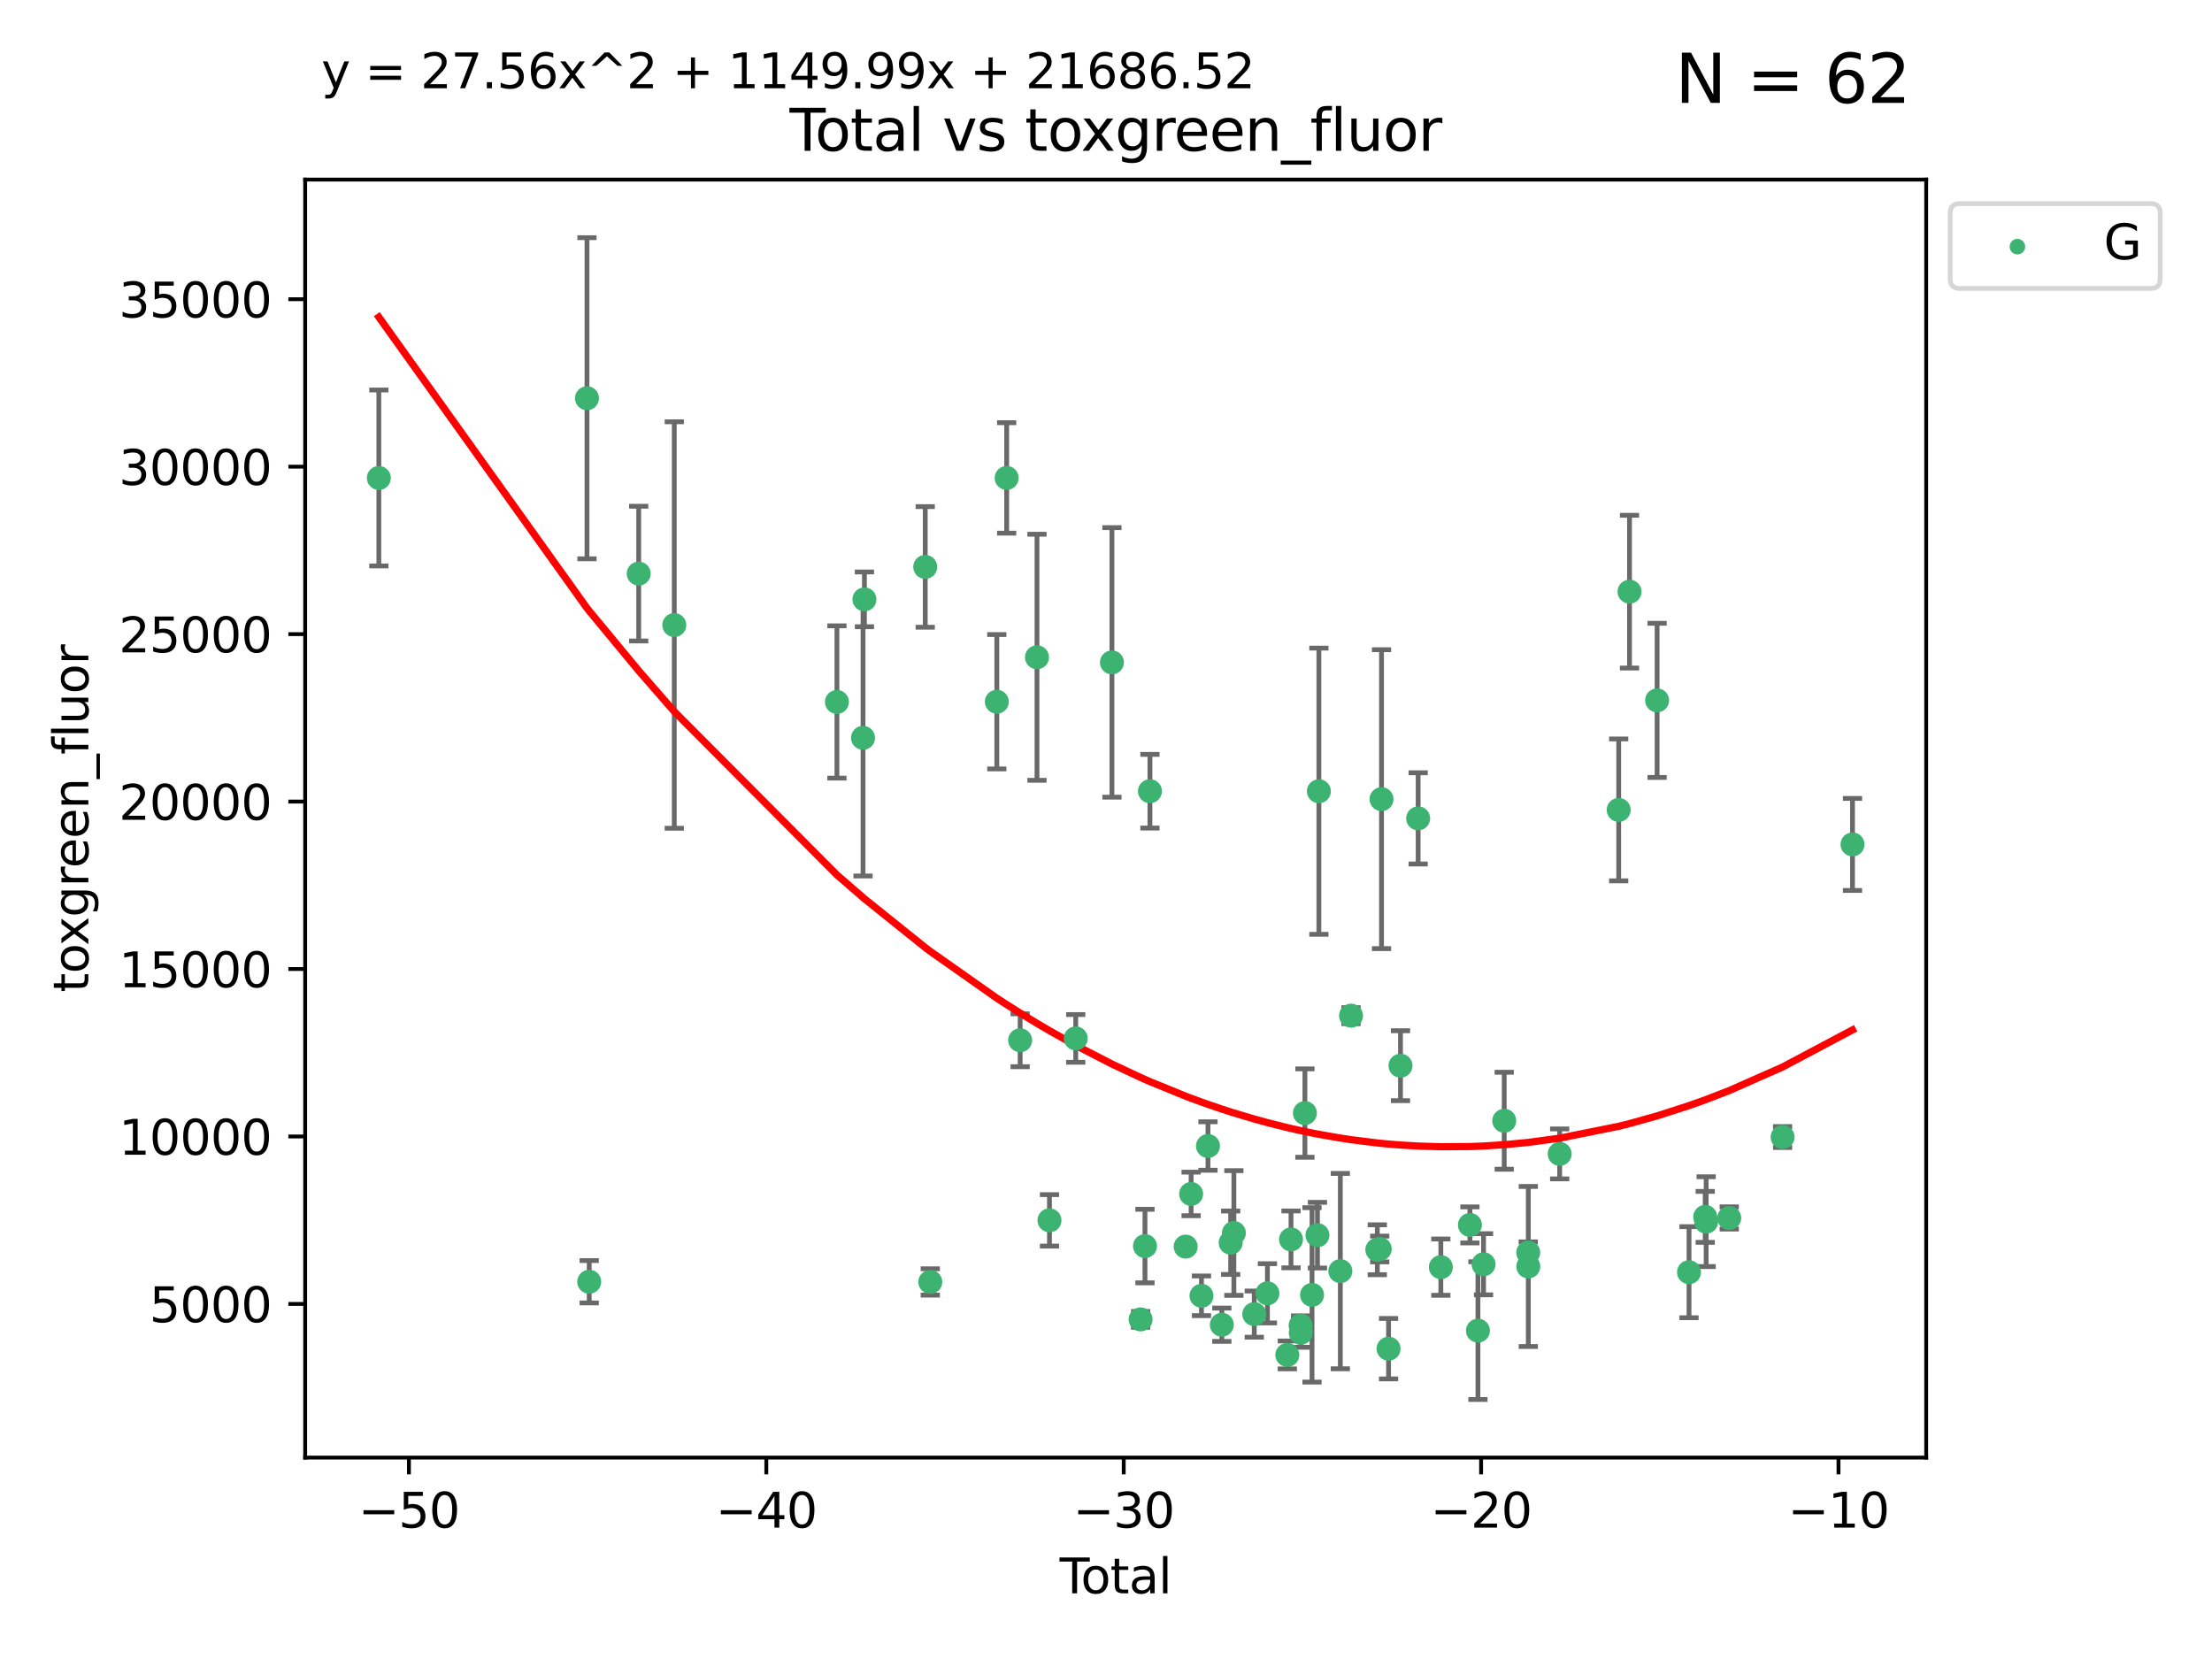 <?xml version="1.0" encoding="utf-8" standalone="no"?>
<!DOCTYPE svg PUBLIC "-//W3C//DTD SVG 1.1//EN"
  "http://www.w3.org/Graphics/SVG/1.1/DTD/svg11.dtd">
<svg xmlns:xlink="http://www.w3.org/1999/xlink" width="460.8pt" height="345.6pt" viewBox="0 0 460.8 345.6" xmlns="http://www.w3.org/2000/svg" version="1.1">
 <defs>
  <style type="text/css">*{stroke-linejoin: round; stroke-linecap: butt}</style>
 </defs>
 <g id="figure_1">
  <g id="patch_1">
   <path d="M 0 345.6 
L 460.8 345.6 
L 460.8 0 
L 0 0 
z
" style="fill: #ffffff"/>
  </g>
  <g id="axes_1">
   <g id="patch_2">
    <path d="M 63.571 303.64 
L 401.26 303.64 
L 401.26 37.411 
L 63.571 37.411 
z
" style="fill: #ffffff"/>
   </g>
   <g id="PathCollection_1">
    <defs>
     <path id="m6c3655dc2c" d="M 0 1.118 
C 0.297 1.118 0.581 1 0.791 0.791 
C 1 0.581 1.118 0.297 1.118 0 
C 1.118 -0.297 1 -0.581 0.791 -0.791 
C 0.581 -1 0.297 -1.118 0 -1.118 
C -0.297 -1.118 -0.581 -1 -0.791 -0.791 
C -1 -0.581 -1.118 -0.297 -1.118 0 
C -1.118 0.297 -1 0.581 -0.791 0.791 
C -0.581 1 -0.297 1.118 0 1.118 
z
" style="stroke: #3cb371"/>
    </defs>
    <g clip-path="url(#p5754500464)">
     <use xlink:href="#m6c3655dc2c" x="78.921" y="99.568" style="fill: #3cb371; stroke: #3cb371"/>
     <use xlink:href="#m6c3655dc2c" x="122.278" y="82.96" style="fill: #3cb371; stroke: #3cb371"/>
     <use xlink:href="#m6c3655dc2c" x="122.745" y="267.011" style="fill: #3cb371; stroke: #3cb371"/>
     <use xlink:href="#m6c3655dc2c" x="133.054" y="119.494" style="fill: #3cb371; stroke: #3cb371"/>
     <use xlink:href="#m6c3655dc2c" x="140.466" y="130.205" style="fill: #3cb371; stroke: #3cb371"/>
     <use xlink:href="#m6c3655dc2c" x="174.347" y="146.233" style="fill: #3cb371; stroke: #3cb371"/>
     <use xlink:href="#m6c3655dc2c" x="179.784" y="153.704" style="fill: #3cb371; stroke: #3cb371"/>
     <use xlink:href="#m6c3655dc2c" x="180.076" y="124.857" style="fill: #3cb371; stroke: #3cb371"/>
     <use xlink:href="#m6c3655dc2c" x="192.744" y="118.098" style="fill: #3cb371; stroke: #3cb371"/>
     <use xlink:href="#m6c3655dc2c" x="193.795" y="267.051" style="fill: #3cb371; stroke: #3cb371"/>
     <use xlink:href="#m6c3655dc2c" x="207.655" y="146.182" style="fill: #3cb371; stroke: #3cb371"/>
     <use xlink:href="#m6c3655dc2c" x="209.708" y="99.56" style="fill: #3cb371; stroke: #3cb371"/>
     <use xlink:href="#m6c3655dc2c" x="212.514" y="216.706" style="fill: #3cb371; stroke: #3cb371"/>
     <use xlink:href="#m6c3655dc2c" x="216.022" y="136.922" style="fill: #3cb371; stroke: #3cb371"/>
     <use xlink:href="#m6c3655dc2c" x="218.625" y="254.221" style="fill: #3cb371; stroke: #3cb371"/>
     <use xlink:href="#m6c3655dc2c" x="224.094" y="216.317" style="fill: #3cb371; stroke: #3cb371"/>
     <use xlink:href="#m6c3655dc2c" x="231.636" y="137.991" style="fill: #3cb371; stroke: #3cb371"/>
     <use xlink:href="#m6c3655dc2c" x="237.612" y="274.852" style="fill: #3cb371; stroke: #3cb371"/>
     <use xlink:href="#m6c3655dc2c" x="238.521" y="259.579" style="fill: #3cb371; stroke: #3cb371"/>
     <use xlink:href="#m6c3655dc2c" x="239.552" y="164.825" style="fill: #3cb371; stroke: #3cb371"/>
     <use xlink:href="#m6c3655dc2c" x="246.995" y="259.692" style="fill: #3cb371; stroke: #3cb371"/>
     <use xlink:href="#m6c3655dc2c" x="248.132" y="248.718" style="fill: #3cb371; stroke: #3cb371"/>
     <use xlink:href="#m6c3655dc2c" x="250.289" y="269.94" style="fill: #3cb371; stroke: #3cb371"/>
     <use xlink:href="#m6c3655dc2c" x="251.643" y="238.732" style="fill: #3cb371; stroke: #3cb371"/>
     <use xlink:href="#m6c3655dc2c" x="254.53" y="275.967" style="fill: #3cb371; stroke: #3cb371"/>
     <use xlink:href="#m6c3655dc2c" x="256.372" y="258.881" style="fill: #3cb371; stroke: #3cb371"/>
     <use xlink:href="#m6c3655dc2c" x="257.041" y="256.856" style="fill: #3cb371; stroke: #3cb371"/>
     <use xlink:href="#m6c3655dc2c" x="261.288" y="273.753" style="fill: #3cb371; stroke: #3cb371"/>
     <use xlink:href="#m6c3655dc2c" x="264.028" y="269.422" style="fill: #3cb371; stroke: #3cb371"/>
     <use xlink:href="#m6c3655dc2c" x="268.172" y="282.255" style="fill: #3cb371; stroke: #3cb371"/>
     <use xlink:href="#m6c3655dc2c" x="268.941" y="258.192" style="fill: #3cb371; stroke: #3cb371"/>
     <use xlink:href="#m6c3655dc2c" x="270.942" y="276.133" style="fill: #3cb371; stroke: #3cb371"/>
     <use xlink:href="#m6c3655dc2c" x="270.973" y="277.644" style="fill: #3cb371; stroke: #3cb371"/>
     <use xlink:href="#m6c3655dc2c" x="271.837" y="231.873" style="fill: #3cb371; stroke: #3cb371"/>
     <use xlink:href="#m6c3655dc2c" x="273.319" y="269.747" style="fill: #3cb371; stroke: #3cb371"/>
     <use xlink:href="#m6c3655dc2c" x="274.449" y="257.311" style="fill: #3cb371; stroke: #3cb371"/>
     <use xlink:href="#m6c3655dc2c" x="274.747" y="164.829" style="fill: #3cb371; stroke: #3cb371"/>
     <use xlink:href="#m6c3655dc2c" x="279.217" y="264.794" style="fill: #3cb371; stroke: #3cb371"/>
     <use xlink:href="#m6c3655dc2c" x="281.447" y="211.581" style="fill: #3cb371; stroke: #3cb371"/>
     <use xlink:href="#m6c3655dc2c" x="286.92" y="260.346" style="fill: #3cb371; stroke: #3cb371"/>
     <use xlink:href="#m6c3655dc2c" x="287.421" y="260.186" style="fill: #3cb371; stroke: #3cb371"/>
     <use xlink:href="#m6c3655dc2c" x="287.795" y="166.481" style="fill: #3cb371; stroke: #3cb371"/>
     <use xlink:href="#m6c3655dc2c" x="289.262" y="280.956" style="fill: #3cb371; stroke: #3cb371"/>
     <use xlink:href="#m6c3655dc2c" x="291.75" y="222.005" style="fill: #3cb371; stroke: #3cb371"/>
     <use xlink:href="#m6c3655dc2c" x="295.426" y="170.482" style="fill: #3cb371; stroke: #3cb371"/>
     <use xlink:href="#m6c3655dc2c" x="300.153" y="263.968" style="fill: #3cb371; stroke: #3cb371"/>
     <use xlink:href="#m6c3655dc2c" x="306.209" y="255.176" style="fill: #3cb371; stroke: #3cb371"/>
     <use xlink:href="#m6c3655dc2c" x="307.883" y="277.195" style="fill: #3cb371; stroke: #3cb371"/>
     <use xlink:href="#m6c3655dc2c" x="309.049" y="263.37" style="fill: #3cb371; stroke: #3cb371"/>
     <use xlink:href="#m6c3655dc2c" x="313.358" y="233.473" style="fill: #3cb371; stroke: #3cb371"/>
     <use xlink:href="#m6c3655dc2c" x="318.359" y="260.927" style="fill: #3cb371; stroke: #3cb371"/>
     <use xlink:href="#m6c3655dc2c" x="318.374" y="263.832" style="fill: #3cb371; stroke: #3cb371"/>
     <use xlink:href="#m6c3655dc2c" x="324.91" y="240.376" style="fill: #3cb371; stroke: #3cb371"/>
     <use xlink:href="#m6c3655dc2c" x="337.204" y="168.718" style="fill: #3cb371; stroke: #3cb371"/>
     <use xlink:href="#m6c3655dc2c" x="339.458" y="123.252" style="fill: #3cb371; stroke: #3cb371"/>
     <use xlink:href="#m6c3655dc2c" x="345.204" y="145.898" style="fill: #3cb371; stroke: #3cb371"/>
     <use xlink:href="#m6c3655dc2c" x="351.854" y="265.024" style="fill: #3cb371; stroke: #3cb371"/>
     <use xlink:href="#m6c3655dc2c" x="355.23" y="253.492" style="fill: #3cb371; stroke: #3cb371"/>
     <use xlink:href="#m6c3655dc2c" x="355.424" y="254.494" style="fill: #3cb371; stroke: #3cb371"/>
     <use xlink:href="#m6c3655dc2c" x="360.232" y="253.723" style="fill: #3cb371; stroke: #3cb371"/>
     <use xlink:href="#m6c3655dc2c" x="371.349" y="236.865" style="fill: #3cb371; stroke: #3cb371"/>
     <use xlink:href="#m6c3655dc2c" x="385.911" y="175.91" style="fill: #3cb371; stroke: #3cb371"/>
    </g>
   </g>
   <g id="matplotlib.axis_1">
    <g id="xtick_1">
     <g id="line2d_1">
      <defs>
       <path id="mc53fa9a150" d="M 0 0 
L 0 3.5 
" style="stroke: #000000; stroke-width: 0.8"/>
      </defs>
      <g>
       <use xlink:href="#mc53fa9a150" x="85.187" y="303.64" style="stroke: #000000; stroke-width: 0.8"/>
      </g>
     </g>
     <g id="text_1">
      <!-- −50 -->
      <g transform="translate(74.634 318.238)scale(0.1 -0.1)">
       <defs>
        <path id="DejaVuSans-2212" d="M 678 2272 
L 4684 2272 
L 4684 1741 
L 678 1741 
L 678 2272 
z
" transform="scale(0.016)"/>
        <path id="DejaVuSans-35" d="M 691 4666 
L 3169 4666 
L 3169 4134 
L 1269 4134 
L 1269 2991 
Q 1406 3038 1543 3061 
Q 1681 3084 1819 3084 
Q 2600 3084 3056 2656 
Q 3513 2228 3513 1497 
Q 3513 744 3044 326 
Q 2575 -91 1722 -91 
Q 1428 -91 1123 -41 
Q 819 9 494 109 
L 494 744 
Q 775 591 1075 516 
Q 1375 441 1709 441 
Q 2250 441 2565 725 
Q 2881 1009 2881 1497 
Q 2881 1984 2565 2268 
Q 2250 2553 1709 2553 
Q 1456 2553 1204 2497 
Q 953 2441 691 2322 
L 691 4666 
z
" transform="scale(0.016)"/>
        <path id="DejaVuSans-30" d="M 2034 4250 
Q 1547 4250 1301 3770 
Q 1056 3291 1056 2328 
Q 1056 1369 1301 889 
Q 1547 409 2034 409 
Q 2525 409 2770 889 
Q 3016 1369 3016 2328 
Q 3016 3291 2770 3770 
Q 2525 4250 2034 4250 
z
M 2034 4750 
Q 2819 4750 3233 4129 
Q 3647 3509 3647 2328 
Q 3647 1150 3233 529 
Q 2819 -91 2034 -91 
Q 1250 -91 836 529 
Q 422 1150 422 2328 
Q 422 3509 836 4129 
Q 1250 4750 2034 4750 
z
" transform="scale(0.016)"/>
       </defs>
       <use xlink:href="#DejaVuSans-2212"/>
       <use xlink:href="#DejaVuSans-35" x="83.789"/>
       <use xlink:href="#DejaVuSans-30" x="147.412"/>
      </g>
     </g>
    </g>
    <g id="xtick_2">
     <g id="line2d_2">
      <g>
       <use xlink:href="#mc53fa9a150" x="159.638" y="303.64" style="stroke: #000000; stroke-width: 0.8"/>
      </g>
     </g>
     <g id="text_2">
      <!-- −40 -->
      <g transform="translate(149.086 318.238)scale(0.1 -0.1)">
       <defs>
        <path id="DejaVuSans-34" d="M 2419 4116 
L 825 1625 
L 2419 1625 
L 2419 4116 
z
M 2253 4666 
L 3047 4666 
L 3047 1625 
L 3713 1625 
L 3713 1100 
L 3047 1100 
L 3047 0 
L 2419 0 
L 2419 1100 
L 313 1100 
L 313 1709 
L 2253 4666 
z
" transform="scale(0.016)"/>
       </defs>
       <use xlink:href="#DejaVuSans-2212"/>
       <use xlink:href="#DejaVuSans-34" x="83.789"/>
       <use xlink:href="#DejaVuSans-30" x="147.412"/>
      </g>
     </g>
    </g>
    <g id="xtick_3">
     <g id="line2d_3">
      <g>
       <use xlink:href="#mc53fa9a150" x="234.089" y="303.64" style="stroke: #000000; stroke-width: 0.8"/>
      </g>
     </g>
     <g id="text_3">
      <!-- −30 -->
      <g transform="translate(223.537 318.238)scale(0.1 -0.1)">
       <defs>
        <path id="DejaVuSans-33" d="M 2597 2516 
Q 3050 2419 3304 2112 
Q 3559 1806 3559 1356 
Q 3559 666 3084 287 
Q 2609 -91 1734 -91 
Q 1441 -91 1130 -33 
Q 819 25 488 141 
L 488 750 
Q 750 597 1062 519 
Q 1375 441 1716 441 
Q 2309 441 2620 675 
Q 2931 909 2931 1356 
Q 2931 1769 2642 2001 
Q 2353 2234 1838 2234 
L 1294 2234 
L 1294 2753 
L 1863 2753 
Q 2328 2753 2575 2939 
Q 2822 3125 2822 3475 
Q 2822 3834 2567 4026 
Q 2313 4219 1838 4219 
Q 1578 4219 1281 4162 
Q 984 4106 628 3988 
L 628 4550 
Q 988 4650 1302 4700 
Q 1616 4750 1894 4750 
Q 2613 4750 3031 4423 
Q 3450 4097 3450 3541 
Q 3450 3153 3228 2886 
Q 3006 2619 2597 2516 
z
" transform="scale(0.016)"/>
       </defs>
       <use xlink:href="#DejaVuSans-2212"/>
       <use xlink:href="#DejaVuSans-33" x="83.789"/>
       <use xlink:href="#DejaVuSans-30" x="147.412"/>
      </g>
     </g>
    </g>
    <g id="xtick_4">
     <g id="line2d_4">
      <g>
       <use xlink:href="#mc53fa9a150" x="308.541" y="303.64" style="stroke: #000000; stroke-width: 0.8"/>
      </g>
     </g>
     <g id="text_4">
      <!-- −20 -->
      <g transform="translate(297.988 318.238)scale(0.1 -0.1)">
       <defs>
        <path id="DejaVuSans-32" d="M 1228 531 
L 3431 531 
L 3431 0 
L 469 0 
L 469 531 
Q 828 903 1448 1529 
Q 2069 2156 2228 2338 
Q 2531 2678 2651 2914 
Q 2772 3150 2772 3378 
Q 2772 3750 2511 3984 
Q 2250 4219 1831 4219 
Q 1534 4219 1204 4116 
Q 875 4013 500 3803 
L 500 4441 
Q 881 4594 1212 4672 
Q 1544 4750 1819 4750 
Q 2544 4750 2975 4387 
Q 3406 4025 3406 3419 
Q 3406 3131 3298 2873 
Q 3191 2616 2906 2266 
Q 2828 2175 2409 1742 
Q 1991 1309 1228 531 
z
" transform="scale(0.016)"/>
       </defs>
       <use xlink:href="#DejaVuSans-2212"/>
       <use xlink:href="#DejaVuSans-32" x="83.789"/>
       <use xlink:href="#DejaVuSans-30" x="147.412"/>
      </g>
     </g>
    </g>
    <g id="xtick_5">
     <g id="line2d_5">
      <g>
       <use xlink:href="#mc53fa9a150" x="382.992" y="303.64" style="stroke: #000000; stroke-width: 0.8"/>
      </g>
     </g>
     <g id="text_5">
      <!-- −10 -->
      <g transform="translate(372.44 318.238)scale(0.1 -0.1)">
       <defs>
        <path id="DejaVuSans-31" d="M 794 531 
L 1825 531 
L 1825 4091 
L 703 3866 
L 703 4441 
L 1819 4666 
L 2450 4666 
L 2450 531 
L 3481 531 
L 3481 0 
L 794 0 
L 794 531 
z
" transform="scale(0.016)"/>
       </defs>
       <use xlink:href="#DejaVuSans-2212"/>
       <use xlink:href="#DejaVuSans-31" x="83.789"/>
       <use xlink:href="#DejaVuSans-30" x="147.412"/>
      </g>
     </g>
    </g>
    <g id="text_6">
     <!-- Total -->
     <g transform="translate(220.739 331.917)scale(0.1 -0.1)">
      <defs>
       <path id="DejaVuSans-54" d="M -19 4666 
L 3928 4666 
L 3928 4134 
L 2272 4134 
L 2272 0 
L 1638 0 
L 1638 4134 
L -19 4134 
L -19 4666 
z
" transform="scale(0.016)"/>
       <path id="DejaVuSans-6f" d="M 1959 3097 
Q 1497 3097 1228 2736 
Q 959 2375 959 1747 
Q 959 1119 1226 758 
Q 1494 397 1959 397 
Q 2419 397 2687 759 
Q 2956 1122 2956 1747 
Q 2956 2369 2687 2733 
Q 2419 3097 1959 3097 
z
M 1959 3584 
Q 2709 3584 3137 3096 
Q 3566 2609 3566 1747 
Q 3566 888 3137 398 
Q 2709 -91 1959 -91 
Q 1206 -91 779 398 
Q 353 888 353 1747 
Q 353 2609 779 3096 
Q 1206 3584 1959 3584 
z
" transform="scale(0.016)"/>
       <path id="DejaVuSans-74" d="M 1172 4494 
L 1172 3500 
L 2356 3500 
L 2356 3053 
L 1172 3053 
L 1172 1153 
Q 1172 725 1289 603 
Q 1406 481 1766 481 
L 2356 481 
L 2356 0 
L 1766 0 
Q 1100 0 847 248 
Q 594 497 594 1153 
L 594 3053 
L 172 3053 
L 172 3500 
L 594 3500 
L 594 4494 
L 1172 4494 
z
" transform="scale(0.016)"/>
       <path id="DejaVuSans-61" d="M 2194 1759 
Q 1497 1759 1228 1600 
Q 959 1441 959 1056 
Q 959 750 1161 570 
Q 1363 391 1709 391 
Q 2188 391 2477 730 
Q 2766 1069 2766 1631 
L 2766 1759 
L 2194 1759 
z
M 3341 1997 
L 3341 0 
L 2766 0 
L 2766 531 
Q 2569 213 2275 61 
Q 1981 -91 1556 -91 
Q 1019 -91 701 211 
Q 384 513 384 1019 
Q 384 1609 779 1909 
Q 1175 2209 1959 2209 
L 2766 2209 
L 2766 2266 
Q 2766 2663 2505 2880 
Q 2244 3097 1772 3097 
Q 1472 3097 1187 3025 
Q 903 2953 641 2809 
L 641 3341 
Q 956 3463 1253 3523 
Q 1550 3584 1831 3584 
Q 2591 3584 2966 3190 
Q 3341 2797 3341 1997 
z
" transform="scale(0.016)"/>
       <path id="DejaVuSans-6c" d="M 603 4863 
L 1178 4863 
L 1178 0 
L 603 0 
L 603 4863 
z
" transform="scale(0.016)"/>
      </defs>
      <use xlink:href="#DejaVuSans-54"/>
      <use xlink:href="#DejaVuSans-6f" x="44.084"/>
      <use xlink:href="#DejaVuSans-74" x="105.266"/>
      <use xlink:href="#DejaVuSans-61" x="144.475"/>
      <use xlink:href="#DejaVuSans-6c" x="205.754"/>
     </g>
    </g>
   </g>
   <g id="matplotlib.axis_2">
    <g id="ytick_1">
     <g id="line2d_6">
      <defs>
       <path id="m2a2a45383d" d="M 0 0 
L -3.5 0 
" style="stroke: #000000; stroke-width: 0.8"/>
      </defs>
      <g>
       <use xlink:href="#m2a2a45383d" x="63.571" y="271.633" style="stroke: #000000; stroke-width: 0.8"/>
      </g>
     </g>
     <g id="text_7">
      <!-- 5000 -->
      <g transform="translate(31.121 275.432)scale(0.1 -0.1)">
       <use xlink:href="#DejaVuSans-35"/>
       <use xlink:href="#DejaVuSans-30" x="63.623"/>
       <use xlink:href="#DejaVuSans-30" x="127.246"/>
       <use xlink:href="#DejaVuSans-30" x="190.869"/>
      </g>
     </g>
    </g>
    <g id="ytick_2">
     <g id="line2d_7">
      <g>
       <use xlink:href="#m2a2a45383d" x="63.571" y="236.749" style="stroke: #000000; stroke-width: 0.8"/>
      </g>
     </g>
     <g id="text_8">
      <!-- 10000 -->
      <g transform="translate(24.759 240.548)scale(0.1 -0.1)">
       <use xlink:href="#DejaVuSans-31"/>
       <use xlink:href="#DejaVuSans-30" x="63.623"/>
       <use xlink:href="#DejaVuSans-30" x="127.246"/>
       <use xlink:href="#DejaVuSans-30" x="190.869"/>
       <use xlink:href="#DejaVuSans-30" x="254.492"/>
      </g>
     </g>
    </g>
    <g id="ytick_3">
     <g id="line2d_8">
      <g>
       <use xlink:href="#m2a2a45383d" x="63.571" y="201.865" style="stroke: #000000; stroke-width: 0.8"/>
      </g>
     </g>
     <g id="text_9">
      <!-- 15000 -->
      <g transform="translate(24.759 205.664)scale(0.1 -0.1)">
       <use xlink:href="#DejaVuSans-31"/>
       <use xlink:href="#DejaVuSans-35" x="63.623"/>
       <use xlink:href="#DejaVuSans-30" x="127.246"/>
       <use xlink:href="#DejaVuSans-30" x="190.869"/>
       <use xlink:href="#DejaVuSans-30" x="254.492"/>
      </g>
     </g>
    </g>
    <g id="ytick_4">
     <g id="line2d_9">
      <g>
       <use xlink:href="#m2a2a45383d" x="63.571" y="166.981" style="stroke: #000000; stroke-width: 0.8"/>
      </g>
     </g>
     <g id="text_10">
      <!-- 20000 -->
      <g transform="translate(24.759 170.78)scale(0.1 -0.1)">
       <use xlink:href="#DejaVuSans-32"/>
       <use xlink:href="#DejaVuSans-30" x="63.623"/>
       <use xlink:href="#DejaVuSans-30" x="127.246"/>
       <use xlink:href="#DejaVuSans-30" x="190.869"/>
       <use xlink:href="#DejaVuSans-30" x="254.492"/>
      </g>
     </g>
    </g>
    <g id="ytick_5">
     <g id="line2d_10">
      <g>
       <use xlink:href="#m2a2a45383d" x="63.571" y="132.097" style="stroke: #000000; stroke-width: 0.8"/>
      </g>
     </g>
     <g id="text_11">
      <!-- 25000 -->
      <g transform="translate(24.759 135.896)scale(0.1 -0.1)">
       <use xlink:href="#DejaVuSans-32"/>
       <use xlink:href="#DejaVuSans-35" x="63.623"/>
       <use xlink:href="#DejaVuSans-30" x="127.246"/>
       <use xlink:href="#DejaVuSans-30" x="190.869"/>
       <use xlink:href="#DejaVuSans-30" x="254.492"/>
      </g>
     </g>
    </g>
    <g id="ytick_6">
     <g id="line2d_11">
      <g>
       <use xlink:href="#m2a2a45383d" x="63.571" y="97.213" style="stroke: #000000; stroke-width: 0.8"/>
      </g>
     </g>
     <g id="text_12">
      <!-- 30000 -->
      <g transform="translate(24.759 101.013)scale(0.1 -0.1)">
       <use xlink:href="#DejaVuSans-33"/>
       <use xlink:href="#DejaVuSans-30" x="63.623"/>
       <use xlink:href="#DejaVuSans-30" x="127.246"/>
       <use xlink:href="#DejaVuSans-30" x="190.869"/>
       <use xlink:href="#DejaVuSans-30" x="254.492"/>
      </g>
     </g>
    </g>
    <g id="ytick_7">
     <g id="line2d_12">
      <g>
       <use xlink:href="#m2a2a45383d" x="63.571" y="62.33" style="stroke: #000000; stroke-width: 0.8"/>
      </g>
     </g>
     <g id="text_13">
      <!-- 35000 -->
      <g transform="translate(24.759 66.129)scale(0.1 -0.1)">
       <use xlink:href="#DejaVuSans-33"/>
       <use xlink:href="#DejaVuSans-35" x="63.623"/>
       <use xlink:href="#DejaVuSans-30" x="127.246"/>
       <use xlink:href="#DejaVuSans-30" x="190.869"/>
       <use xlink:href="#DejaVuSans-30" x="254.492"/>
      </g>
     </g>
    </g>
    <g id="text_14">
     <!-- toxgreen_fluor -->
     <g transform="translate(18.401 206.72)rotate(-90)scale(0.1 -0.1)">
      <defs>
       <path id="DejaVuSans-78" d="M 3513 3500 
L 2247 1797 
L 3578 0 
L 2900 0 
L 1881 1375 
L 863 0 
L 184 0 
L 1544 1831 
L 300 3500 
L 978 3500 
L 1906 2253 
L 2834 3500 
L 3513 3500 
z
" transform="scale(0.016)"/>
       <path id="DejaVuSans-67" d="M 2906 1791 
Q 2906 2416 2648 2759 
Q 2391 3103 1925 3103 
Q 1463 3103 1205 2759 
Q 947 2416 947 1791 
Q 947 1169 1205 825 
Q 1463 481 1925 481 
Q 2391 481 2648 825 
Q 2906 1169 2906 1791 
z
M 3481 434 
Q 3481 -459 3084 -895 
Q 2688 -1331 1869 -1331 
Q 1566 -1331 1297 -1286 
Q 1028 -1241 775 -1147 
L 775 -588 
Q 1028 -725 1275 -790 
Q 1522 -856 1778 -856 
Q 2344 -856 2625 -561 
Q 2906 -266 2906 331 
L 2906 616 
Q 2728 306 2450 153 
Q 2172 0 1784 0 
Q 1141 0 747 490 
Q 353 981 353 1791 
Q 353 2603 747 3093 
Q 1141 3584 1784 3584 
Q 2172 3584 2450 3431 
Q 2728 3278 2906 2969 
L 2906 3500 
L 3481 3500 
L 3481 434 
z
" transform="scale(0.016)"/>
       <path id="DejaVuSans-72" d="M 2631 2963 
Q 2534 3019 2420 3045 
Q 2306 3072 2169 3072 
Q 1681 3072 1420 2755 
Q 1159 2438 1159 1844 
L 1159 0 
L 581 0 
L 581 3500 
L 1159 3500 
L 1159 2956 
Q 1341 3275 1631 3429 
Q 1922 3584 2338 3584 
Q 2397 3584 2469 3576 
Q 2541 3569 2628 3553 
L 2631 2963 
z
" transform="scale(0.016)"/>
       <path id="DejaVuSans-65" d="M 3597 1894 
L 3597 1613 
L 953 1613 
Q 991 1019 1311 708 
Q 1631 397 2203 397 
Q 2534 397 2845 478 
Q 3156 559 3463 722 
L 3463 178 
Q 3153 47 2828 -22 
Q 2503 -91 2169 -91 
Q 1331 -91 842 396 
Q 353 884 353 1716 
Q 353 2575 817 3079 
Q 1281 3584 2069 3584 
Q 2775 3584 3186 3129 
Q 3597 2675 3597 1894 
z
M 3022 2063 
Q 3016 2534 2758 2815 
Q 2500 3097 2075 3097 
Q 1594 3097 1305 2825 
Q 1016 2553 972 2059 
L 3022 2063 
z
" transform="scale(0.016)"/>
       <path id="DejaVuSans-6e" d="M 3513 2113 
L 3513 0 
L 2938 0 
L 2938 2094 
Q 2938 2591 2744 2837 
Q 2550 3084 2163 3084 
Q 1697 3084 1428 2787 
Q 1159 2491 1159 1978 
L 1159 0 
L 581 0 
L 581 3500 
L 1159 3500 
L 1159 2956 
Q 1366 3272 1645 3428 
Q 1925 3584 2291 3584 
Q 2894 3584 3203 3211 
Q 3513 2838 3513 2113 
z
" transform="scale(0.016)"/>
       <path id="DejaVuSans-5f" d="M 3263 -1063 
L 3263 -1509 
L -63 -1509 
L -63 -1063 
L 3263 -1063 
z
" transform="scale(0.016)"/>
       <path id="DejaVuSans-66" d="M 2375 4863 
L 2375 4384 
L 1825 4384 
Q 1516 4384 1395 4259 
Q 1275 4134 1275 3809 
L 1275 3500 
L 2222 3500 
L 2222 3053 
L 1275 3053 
L 1275 0 
L 697 0 
L 697 3053 
L 147 3053 
L 147 3500 
L 697 3500 
L 697 3744 
Q 697 4328 969 4595 
Q 1241 4863 1831 4863 
L 2375 4863 
z
" transform="scale(0.016)"/>
       <path id="DejaVuSans-75" d="M 544 1381 
L 544 3500 
L 1119 3500 
L 1119 1403 
Q 1119 906 1312 657 
Q 1506 409 1894 409 
Q 2359 409 2629 706 
Q 2900 1003 2900 1516 
L 2900 3500 
L 3475 3500 
L 3475 0 
L 2900 0 
L 2900 538 
Q 2691 219 2414 64 
Q 2138 -91 1772 -91 
Q 1169 -91 856 284 
Q 544 659 544 1381 
z
M 1991 3584 
L 1991 3584 
z
" transform="scale(0.016)"/>
      </defs>
      <use xlink:href="#DejaVuSans-74"/>
      <use xlink:href="#DejaVuSans-6f" x="39.209"/>
      <use xlink:href="#DejaVuSans-78" x="97.266"/>
      <use xlink:href="#DejaVuSans-67" x="156.445"/>
      <use xlink:href="#DejaVuSans-72" x="219.922"/>
      <use xlink:href="#DejaVuSans-65" x="258.785"/>
      <use xlink:href="#DejaVuSans-65" x="320.309"/>
      <use xlink:href="#DejaVuSans-6e" x="381.832"/>
      <use xlink:href="#DejaVuSans-5f" x="445.211"/>
      <use xlink:href="#DejaVuSans-66" x="495.211"/>
      <use xlink:href="#DejaVuSans-6c" x="530.416"/>
      <use xlink:href="#DejaVuSans-75" x="558.199"/>
      <use xlink:href="#DejaVuSans-6f" x="621.578"/>
      <use xlink:href="#DejaVuSans-72" x="682.76"/>
     </g>
    </g>
   </g>
   <g id="LineCollection_1">
    <path d="M 78.921 117.897 
L 78.921 81.238 
" clip-path="url(#p5754500464)" style="fill: none; stroke: #696969"/>
    <path d="M 122.278 116.408 
L 122.278 49.513 
" clip-path="url(#p5754500464)" style="fill: none; stroke: #696969"/>
    <path d="M 122.745 271.423 
L 122.745 262.598 
" clip-path="url(#p5754500464)" style="fill: none; stroke: #696969"/>
    <path d="M 133.054 133.526 
L 133.054 105.461 
" clip-path="url(#p5754500464)" style="fill: none; stroke: #696969"/>
    <path d="M 140.466 172.542 
L 140.466 87.867 
" clip-path="url(#p5754500464)" style="fill: none; stroke: #696969"/>
    <path d="M 174.347 162.094 
L 174.347 130.372 
" clip-path="url(#p5754500464)" style="fill: none; stroke: #696969"/>
    <path d="M 179.784 182.486 
L 179.784 124.923 
" clip-path="url(#p5754500464)" style="fill: none; stroke: #696969"/>
    <path d="M 180.076 130.561 
L 180.076 119.154 
" clip-path="url(#p5754500464)" style="fill: none; stroke: #696969"/>
    <path d="M 192.744 130.662 
L 192.744 105.533 
" clip-path="url(#p5754500464)" style="fill: none; stroke: #696969"/>
    <path d="M 193.795 269.797 
L 193.795 264.305 
" clip-path="url(#p5754500464)" style="fill: none; stroke: #696969"/>
    <path d="M 207.655 160.176 
L 207.655 132.188 
" clip-path="url(#p5754500464)" style="fill: none; stroke: #696969"/>
    <path d="M 209.708 111.064 
L 209.708 88.056 
" clip-path="url(#p5754500464)" style="fill: none; stroke: #696969"/>
    <path d="M 212.514 222.216 
L 212.514 211.197 
" clip-path="url(#p5754500464)" style="fill: none; stroke: #696969"/>
    <path d="M 216.022 162.552 
L 216.022 111.293 
" clip-path="url(#p5754500464)" style="fill: none; stroke: #696969"/>
    <path d="M 218.625 259.583 
L 218.625 248.86 
" clip-path="url(#p5754500464)" style="fill: none; stroke: #696969"/>
    <path d="M 224.094 221.286 
L 224.094 211.348 
" clip-path="url(#p5754500464)" style="fill: none; stroke: #696969"/>
    <path d="M 231.636 166.064 
L 231.636 109.918 
" clip-path="url(#p5754500464)" style="fill: none; stroke: #696969"/>
    <path d="M 237.612 276.493 
L 237.612 273.211 
" clip-path="url(#p5754500464)" style="fill: none; stroke: #696969"/>
    <path d="M 238.521 267.241 
L 238.521 251.917 
" clip-path="url(#p5754500464)" style="fill: none; stroke: #696969"/>
    <path d="M 239.552 172.498 
L 239.552 157.152 
" clip-path="url(#p5754500464)" style="fill: none; stroke: #696969"/>
    <path d="M 246.995 260.56 
L 246.995 258.824 
" clip-path="url(#p5754500464)" style="fill: none; stroke: #696969"/>
    <path d="M 248.132 253.257 
L 248.132 244.179 
" clip-path="url(#p5754500464)" style="fill: none; stroke: #696969"/>
    <path d="M 250.289 274.072 
L 250.289 265.808 
" clip-path="url(#p5754500464)" style="fill: none; stroke: #696969"/>
    <path d="M 251.643 243.781 
L 251.643 233.683 
" clip-path="url(#p5754500464)" style="fill: none; stroke: #696969"/>
    <path d="M 254.53 279.437 
L 254.53 272.498 
" clip-path="url(#p5754500464)" style="fill: none; stroke: #696969"/>
    <path d="M 256.372 265.489 
L 256.372 252.273 
" clip-path="url(#p5754500464)" style="fill: none; stroke: #696969"/>
    <path d="M 257.041 269.846 
L 257.041 243.867 
" clip-path="url(#p5754500464)" style="fill: none; stroke: #696969"/>
    <path d="M 261.288 278.561 
L 261.288 268.945 
" clip-path="url(#p5754500464)" style="fill: none; stroke: #696969"/>
    <path d="M 264.028 275.591 
L 264.028 263.253 
" clip-path="url(#p5754500464)" style="fill: none; stroke: #696969"/>
    <path d="M 268.172 285.162 
L 268.172 279.348 
" clip-path="url(#p5754500464)" style="fill: none; stroke: #696969"/>
    <path d="M 268.941 264.115 
L 268.941 252.268 
" clip-path="url(#p5754500464)" style="fill: none; stroke: #696969"/>
    <path d="M 270.942 278.146 
L 270.942 274.12 
" clip-path="url(#p5754500464)" style="fill: none; stroke: #696969"/>
    <path d="M 270.973 280.665 
L 270.973 274.622 
" clip-path="url(#p5754500464)" style="fill: none; stroke: #696969"/>
    <path d="M 271.837 241.078 
L 271.837 222.668 
" clip-path="url(#p5754500464)" style="fill: none; stroke: #696969"/>
    <path d="M 273.319 287.918 
L 273.319 251.577 
" clip-path="url(#p5754500464)" style="fill: none; stroke: #696969"/>
    <path d="M 274.449 264.145 
L 274.449 250.476 
" clip-path="url(#p5754500464)" style="fill: none; stroke: #696969"/>
    <path d="M 274.747 194.639 
L 274.747 135.018 
" clip-path="url(#p5754500464)" style="fill: none; stroke: #696969"/>
    <path d="M 279.217 285.142 
L 279.217 244.446 
" clip-path="url(#p5754500464)" style="fill: none; stroke: #696969"/>
    <path d="M 281.447 213.255 
L 281.447 209.907 
" clip-path="url(#p5754500464)" style="fill: none; stroke: #696969"/>
    <path d="M 286.92 265.542 
L 286.92 255.149 
" clip-path="url(#p5754500464)" style="fill: none; stroke: #696969"/>
    <path d="M 287.421 262.867 
L 287.421 257.505 
" clip-path="url(#p5754500464)" style="fill: none; stroke: #696969"/>
    <path d="M 287.795 197.617 
L 287.795 135.346 
" clip-path="url(#p5754500464)" style="fill: none; stroke: #696969"/>
    <path d="M 289.262 287.251 
L 289.262 274.66 
" clip-path="url(#p5754500464)" style="fill: none; stroke: #696969"/>
    <path d="M 291.75 229.291 
L 291.75 214.719 
" clip-path="url(#p5754500464)" style="fill: none; stroke: #696969"/>
    <path d="M 295.426 179.981 
L 295.426 160.983 
" clip-path="url(#p5754500464)" style="fill: none; stroke: #696969"/>
    <path d="M 300.153 269.833 
L 300.153 258.103 
" clip-path="url(#p5754500464)" style="fill: none; stroke: #696969"/>
    <path d="M 306.209 258.929 
L 306.209 251.422 
" clip-path="url(#p5754500464)" style="fill: none; stroke: #696969"/>
    <path d="M 307.883 291.539 
L 307.883 262.85 
" clip-path="url(#p5754500464)" style="fill: none; stroke: #696969"/>
    <path d="M 309.049 269.739 
L 309.049 257.001 
" clip-path="url(#p5754500464)" style="fill: none; stroke: #696969"/>
    <path d="M 313.358 243.573 
L 313.358 223.373 
" clip-path="url(#p5754500464)" style="fill: none; stroke: #696969"/>
    <path d="M 318.359 263.153 
L 318.359 258.702 
" clip-path="url(#p5754500464)" style="fill: none; stroke: #696969"/>
    <path d="M 318.374 280.503 
L 318.374 247.161 
" clip-path="url(#p5754500464)" style="fill: none; stroke: #696969"/>
    <path d="M 324.91 245.578 
L 324.91 235.174 
" clip-path="url(#p5754500464)" style="fill: none; stroke: #696969"/>
    <path d="M 337.204 183.496 
L 337.204 153.941 
" clip-path="url(#p5754500464)" style="fill: none; stroke: #696969"/>
    <path d="M 339.458 139.164 
L 339.458 107.34 
" clip-path="url(#p5754500464)" style="fill: none; stroke: #696969"/>
    <path d="M 345.204 161.956 
L 345.204 129.841 
" clip-path="url(#p5754500464)" style="fill: none; stroke: #696969"/>
    <path d="M 351.854 274.511 
L 351.854 255.538 
" clip-path="url(#p5754500464)" style="fill: none; stroke: #696969"/>
    <path d="M 355.23 258.8 
L 355.23 248.184 
" clip-path="url(#p5754500464)" style="fill: none; stroke: #696969"/>
    <path d="M 355.424 263.846 
L 355.424 245.141 
" clip-path="url(#p5754500464)" style="fill: none; stroke: #696969"/>
    <path d="M 360.232 256.034 
L 360.232 251.412 
" clip-path="url(#p5754500464)" style="fill: none; stroke: #696969"/>
    <path d="M 371.349 239.043 
L 371.349 234.687 
" clip-path="url(#p5754500464)" style="fill: none; stroke: #696969"/>
    <path d="M 385.911 185.493 
L 385.911 166.326 
" clip-path="url(#p5754500464)" style="fill: none; stroke: #696969"/>
   </g>
   <g id="line2d_13">
    <defs>
     <path id="mf8505bf35d" d="M 2 0 
L -2 -0 
" style="stroke: #696969"/>
    </defs>
    <g clip-path="url(#p5754500464)">
     <use xlink:href="#mf8505bf35d" x="78.921" y="117.897" style="fill: #696969; stroke: #696969"/>
     <use xlink:href="#mf8505bf35d" x="122.278" y="116.408" style="fill: #696969; stroke: #696969"/>
     <use xlink:href="#mf8505bf35d" x="122.745" y="271.423" style="fill: #696969; stroke: #696969"/>
     <use xlink:href="#mf8505bf35d" x="133.054" y="133.526" style="fill: #696969; stroke: #696969"/>
     <use xlink:href="#mf8505bf35d" x="140.466" y="172.542" style="fill: #696969; stroke: #696969"/>
     <use xlink:href="#mf8505bf35d" x="174.347" y="162.094" style="fill: #696969; stroke: #696969"/>
     <use xlink:href="#mf8505bf35d" x="179.784" y="182.486" style="fill: #696969; stroke: #696969"/>
     <use xlink:href="#mf8505bf35d" x="180.076" y="130.561" style="fill: #696969; stroke: #696969"/>
     <use xlink:href="#mf8505bf35d" x="192.744" y="130.662" style="fill: #696969; stroke: #696969"/>
     <use xlink:href="#mf8505bf35d" x="193.795" y="269.797" style="fill: #696969; stroke: #696969"/>
     <use xlink:href="#mf8505bf35d" x="207.655" y="160.176" style="fill: #696969; stroke: #696969"/>
     <use xlink:href="#mf8505bf35d" x="209.708" y="111.064" style="fill: #696969; stroke: #696969"/>
     <use xlink:href="#mf8505bf35d" x="212.514" y="222.216" style="fill: #696969; stroke: #696969"/>
     <use xlink:href="#mf8505bf35d" x="216.022" y="162.552" style="fill: #696969; stroke: #696969"/>
     <use xlink:href="#mf8505bf35d" x="218.625" y="259.583" style="fill: #696969; stroke: #696969"/>
     <use xlink:href="#mf8505bf35d" x="224.094" y="221.286" style="fill: #696969; stroke: #696969"/>
     <use xlink:href="#mf8505bf35d" x="231.636" y="166.064" style="fill: #696969; stroke: #696969"/>
     <use xlink:href="#mf8505bf35d" x="237.612" y="276.493" style="fill: #696969; stroke: #696969"/>
     <use xlink:href="#mf8505bf35d" x="238.521" y="267.241" style="fill: #696969; stroke: #696969"/>
     <use xlink:href="#mf8505bf35d" x="239.552" y="172.498" style="fill: #696969; stroke: #696969"/>
     <use xlink:href="#mf8505bf35d" x="246.995" y="260.56" style="fill: #696969; stroke: #696969"/>
     <use xlink:href="#mf8505bf35d" x="248.132" y="253.257" style="fill: #696969; stroke: #696969"/>
     <use xlink:href="#mf8505bf35d" x="250.289" y="274.072" style="fill: #696969; stroke: #696969"/>
     <use xlink:href="#mf8505bf35d" x="251.643" y="243.781" style="fill: #696969; stroke: #696969"/>
     <use xlink:href="#mf8505bf35d" x="254.53" y="279.437" style="fill: #696969; stroke: #696969"/>
     <use xlink:href="#mf8505bf35d" x="256.372" y="265.489" style="fill: #696969; stroke: #696969"/>
     <use xlink:href="#mf8505bf35d" x="257.041" y="269.846" style="fill: #696969; stroke: #696969"/>
     <use xlink:href="#mf8505bf35d" x="261.288" y="278.561" style="fill: #696969; stroke: #696969"/>
     <use xlink:href="#mf8505bf35d" x="264.028" y="275.591" style="fill: #696969; stroke: #696969"/>
     <use xlink:href="#mf8505bf35d" x="268.172" y="285.162" style="fill: #696969; stroke: #696969"/>
     <use xlink:href="#mf8505bf35d" x="268.941" y="264.115" style="fill: #696969; stroke: #696969"/>
     <use xlink:href="#mf8505bf35d" x="270.942" y="278.146" style="fill: #696969; stroke: #696969"/>
     <use xlink:href="#mf8505bf35d" x="270.973" y="280.665" style="fill: #696969; stroke: #696969"/>
     <use xlink:href="#mf8505bf35d" x="271.837" y="241.078" style="fill: #696969; stroke: #696969"/>
     <use xlink:href="#mf8505bf35d" x="273.319" y="287.918" style="fill: #696969; stroke: #696969"/>
     <use xlink:href="#mf8505bf35d" x="274.449" y="264.145" style="fill: #696969; stroke: #696969"/>
     <use xlink:href="#mf8505bf35d" x="274.747" y="194.639" style="fill: #696969; stroke: #696969"/>
     <use xlink:href="#mf8505bf35d" x="279.217" y="285.142" style="fill: #696969; stroke: #696969"/>
     <use xlink:href="#mf8505bf35d" x="281.447" y="213.255" style="fill: #696969; stroke: #696969"/>
     <use xlink:href="#mf8505bf35d" x="286.92" y="265.542" style="fill: #696969; stroke: #696969"/>
     <use xlink:href="#mf8505bf35d" x="287.421" y="262.867" style="fill: #696969; stroke: #696969"/>
     <use xlink:href="#mf8505bf35d" x="287.795" y="197.617" style="fill: #696969; stroke: #696969"/>
     <use xlink:href="#mf8505bf35d" x="289.262" y="287.251" style="fill: #696969; stroke: #696969"/>
     <use xlink:href="#mf8505bf35d" x="291.75" y="229.291" style="fill: #696969; stroke: #696969"/>
     <use xlink:href="#mf8505bf35d" x="295.426" y="179.981" style="fill: #696969; stroke: #696969"/>
     <use xlink:href="#mf8505bf35d" x="300.153" y="269.833" style="fill: #696969; stroke: #696969"/>
     <use xlink:href="#mf8505bf35d" x="306.209" y="258.929" style="fill: #696969; stroke: #696969"/>
     <use xlink:href="#mf8505bf35d" x="307.883" y="291.539" style="fill: #696969; stroke: #696969"/>
     <use xlink:href="#mf8505bf35d" x="309.049" y="269.739" style="fill: #696969; stroke: #696969"/>
     <use xlink:href="#mf8505bf35d" x="313.358" y="243.573" style="fill: #696969; stroke: #696969"/>
     <use xlink:href="#mf8505bf35d" x="318.359" y="263.153" style="fill: #696969; stroke: #696969"/>
     <use xlink:href="#mf8505bf35d" x="318.374" y="280.503" style="fill: #696969; stroke: #696969"/>
     <use xlink:href="#mf8505bf35d" x="324.91" y="245.578" style="fill: #696969; stroke: #696969"/>
     <use xlink:href="#mf8505bf35d" x="337.204" y="183.496" style="fill: #696969; stroke: #696969"/>
     <use xlink:href="#mf8505bf35d" x="339.458" y="139.164" style="fill: #696969; stroke: #696969"/>
     <use xlink:href="#mf8505bf35d" x="345.204" y="161.956" style="fill: #696969; stroke: #696969"/>
     <use xlink:href="#mf8505bf35d" x="351.854" y="274.511" style="fill: #696969; stroke: #696969"/>
     <use xlink:href="#mf8505bf35d" x="355.23" y="258.8" style="fill: #696969; stroke: #696969"/>
     <use xlink:href="#mf8505bf35d" x="355.424" y="263.846" style="fill: #696969; stroke: #696969"/>
     <use xlink:href="#mf8505bf35d" x="360.232" y="256.034" style="fill: #696969; stroke: #696969"/>
     <use xlink:href="#mf8505bf35d" x="371.349" y="239.043" style="fill: #696969; stroke: #696969"/>
     <use xlink:href="#mf8505bf35d" x="385.911" y="185.493" style="fill: #696969; stroke: #696969"/>
    </g>
   </g>
   <g id="line2d_14">
    <g clip-path="url(#p5754500464)">
     <use xlink:href="#mf8505bf35d" x="78.921" y="81.238" style="fill: #696969; stroke: #696969"/>
     <use xlink:href="#mf8505bf35d" x="122.278" y="49.513" style="fill: #696969; stroke: #696969"/>
     <use xlink:href="#mf8505bf35d" x="122.745" y="262.598" style="fill: #696969; stroke: #696969"/>
     <use xlink:href="#mf8505bf35d" x="133.054" y="105.461" style="fill: #696969; stroke: #696969"/>
     <use xlink:href="#mf8505bf35d" x="140.466" y="87.867" style="fill: #696969; stroke: #696969"/>
     <use xlink:href="#mf8505bf35d" x="174.347" y="130.372" style="fill: #696969; stroke: #696969"/>
     <use xlink:href="#mf8505bf35d" x="179.784" y="124.923" style="fill: #696969; stroke: #696969"/>
     <use xlink:href="#mf8505bf35d" x="180.076" y="119.154" style="fill: #696969; stroke: #696969"/>
     <use xlink:href="#mf8505bf35d" x="192.744" y="105.533" style="fill: #696969; stroke: #696969"/>
     <use xlink:href="#mf8505bf35d" x="193.795" y="264.305" style="fill: #696969; stroke: #696969"/>
     <use xlink:href="#mf8505bf35d" x="207.655" y="132.188" style="fill: #696969; stroke: #696969"/>
     <use xlink:href="#mf8505bf35d" x="209.708" y="88.056" style="fill: #696969; stroke: #696969"/>
     <use xlink:href="#mf8505bf35d" x="212.514" y="211.197" style="fill: #696969; stroke: #696969"/>
     <use xlink:href="#mf8505bf35d" x="216.022" y="111.293" style="fill: #696969; stroke: #696969"/>
     <use xlink:href="#mf8505bf35d" x="218.625" y="248.86" style="fill: #696969; stroke: #696969"/>
     <use xlink:href="#mf8505bf35d" x="224.094" y="211.348" style="fill: #696969; stroke: #696969"/>
     <use xlink:href="#mf8505bf35d" x="231.636" y="109.918" style="fill: #696969; stroke: #696969"/>
     <use xlink:href="#mf8505bf35d" x="237.612" y="273.211" style="fill: #696969; stroke: #696969"/>
     <use xlink:href="#mf8505bf35d" x="238.521" y="251.917" style="fill: #696969; stroke: #696969"/>
     <use xlink:href="#mf8505bf35d" x="239.552" y="157.152" style="fill: #696969; stroke: #696969"/>
     <use xlink:href="#mf8505bf35d" x="246.995" y="258.824" style="fill: #696969; stroke: #696969"/>
     <use xlink:href="#mf8505bf35d" x="248.132" y="244.179" style="fill: #696969; stroke: #696969"/>
     <use xlink:href="#mf8505bf35d" x="250.289" y="265.808" style="fill: #696969; stroke: #696969"/>
     <use xlink:href="#mf8505bf35d" x="251.643" y="233.683" style="fill: #696969; stroke: #696969"/>
     <use xlink:href="#mf8505bf35d" x="254.53" y="272.498" style="fill: #696969; stroke: #696969"/>
     <use xlink:href="#mf8505bf35d" x="256.372" y="252.273" style="fill: #696969; stroke: #696969"/>
     <use xlink:href="#mf8505bf35d" x="257.041" y="243.867" style="fill: #696969; stroke: #696969"/>
     <use xlink:href="#mf8505bf35d" x="261.288" y="268.945" style="fill: #696969; stroke: #696969"/>
     <use xlink:href="#mf8505bf35d" x="264.028" y="263.253" style="fill: #696969; stroke: #696969"/>
     <use xlink:href="#mf8505bf35d" x="268.172" y="279.348" style="fill: #696969; stroke: #696969"/>
     <use xlink:href="#mf8505bf35d" x="268.941" y="252.268" style="fill: #696969; stroke: #696969"/>
     <use xlink:href="#mf8505bf35d" x="270.942" y="274.12" style="fill: #696969; stroke: #696969"/>
     <use xlink:href="#mf8505bf35d" x="270.973" y="274.622" style="fill: #696969; stroke: #696969"/>
     <use xlink:href="#mf8505bf35d" x="271.837" y="222.668" style="fill: #696969; stroke: #696969"/>
     <use xlink:href="#mf8505bf35d" x="273.319" y="251.577" style="fill: #696969; stroke: #696969"/>
     <use xlink:href="#mf8505bf35d" x="274.449" y="250.476" style="fill: #696969; stroke: #696969"/>
     <use xlink:href="#mf8505bf35d" x="274.747" y="135.018" style="fill: #696969; stroke: #696969"/>
     <use xlink:href="#mf8505bf35d" x="279.217" y="244.446" style="fill: #696969; stroke: #696969"/>
     <use xlink:href="#mf8505bf35d" x="281.447" y="209.907" style="fill: #696969; stroke: #696969"/>
     <use xlink:href="#mf8505bf35d" x="286.92" y="255.149" style="fill: #696969; stroke: #696969"/>
     <use xlink:href="#mf8505bf35d" x="287.421" y="257.505" style="fill: #696969; stroke: #696969"/>
     <use xlink:href="#mf8505bf35d" x="287.795" y="135.346" style="fill: #696969; stroke: #696969"/>
     <use xlink:href="#mf8505bf35d" x="289.262" y="274.66" style="fill: #696969; stroke: #696969"/>
     <use xlink:href="#mf8505bf35d" x="291.75" y="214.719" style="fill: #696969; stroke: #696969"/>
     <use xlink:href="#mf8505bf35d" x="295.426" y="160.983" style="fill: #696969; stroke: #696969"/>
     <use xlink:href="#mf8505bf35d" x="300.153" y="258.103" style="fill: #696969; stroke: #696969"/>
     <use xlink:href="#mf8505bf35d" x="306.209" y="251.422" style="fill: #696969; stroke: #696969"/>
     <use xlink:href="#mf8505bf35d" x="307.883" y="262.85" style="fill: #696969; stroke: #696969"/>
     <use xlink:href="#mf8505bf35d" x="309.049" y="257.001" style="fill: #696969; stroke: #696969"/>
     <use xlink:href="#mf8505bf35d" x="313.358" y="223.373" style="fill: #696969; stroke: #696969"/>
     <use xlink:href="#mf8505bf35d" x="318.359" y="258.702" style="fill: #696969; stroke: #696969"/>
     <use xlink:href="#mf8505bf35d" x="318.374" y="247.161" style="fill: #696969; stroke: #696969"/>
     <use xlink:href="#mf8505bf35d" x="324.91" y="235.174" style="fill: #696969; stroke: #696969"/>
     <use xlink:href="#mf8505bf35d" x="337.204" y="153.941" style="fill: #696969; stroke: #696969"/>
     <use xlink:href="#mf8505bf35d" x="339.458" y="107.34" style="fill: #696969; stroke: #696969"/>
     <use xlink:href="#mf8505bf35d" x="345.204" y="129.841" style="fill: #696969; stroke: #696969"/>
     <use xlink:href="#mf8505bf35d" x="351.854" y="255.538" style="fill: #696969; stroke: #696969"/>
     <use xlink:href="#mf8505bf35d" x="355.23" y="248.184" style="fill: #696969; stroke: #696969"/>
     <use xlink:href="#mf8505bf35d" x="355.424" y="245.141" style="fill: #696969; stroke: #696969"/>
     <use xlink:href="#mf8505bf35d" x="360.232" y="251.412" style="fill: #696969; stroke: #696969"/>
     <use xlink:href="#mf8505bf35d" x="371.349" y="234.687" style="fill: #696969; stroke: #696969"/>
     <use xlink:href="#mf8505bf35d" x="385.911" y="166.326" style="fill: #696969; stroke: #696969"/>
    </g>
   </g>
   <g id="line2d_15">
    <path d="M 78.921 66.056 
L 122.278 126.683 
L 122.745 127.265 
L 133.054 139.728 
L 140.466 148.232 
L 174.347 182.254 
L 179.784 186.972 
L 180.076 187.22 
L 192.744 197.391 
L 193.795 198.185 
L 207.655 207.937 
L 209.708 209.268 
L 212.514 211.04 
L 216.022 213.179 
L 218.625 214.71 
L 224.094 217.775 
L 231.636 221.662 
L 237.612 224.461 
L 238.521 224.864 
L 239.552 225.316 
L 246.995 228.355 
L 248.132 228.786 
L 250.289 229.578 
L 251.643 230.058 
L 254.53 231.041 
L 256.372 231.638 
L 257.041 231.848 
L 261.288 233.114 
L 264.028 233.865 
L 268.172 234.901 
L 268.941 235.08 
L 270.942 235.527 
L 270.973 235.534 
L 271.837 235.718 
L 273.319 236.022 
L 274.449 236.243 
L 274.747 236.3 
L 279.217 237.08 
L 281.447 237.417 
L 286.92 238.099 
L 287.421 238.151 
L 287.795 238.188 
L 289.262 238.327 
L 291.75 238.528 
L 295.426 238.745 
L 300.153 238.888 
L 306.209 238.844 
L 307.883 238.786 
L 309.049 238.735 
L 313.358 238.464 
L 318.359 237.987 
L 318.374 237.986 
L 324.91 237.101 
L 337.204 234.633 
L 339.458 234.067 
L 345.204 232.464 
L 351.854 230.323 
L 355.23 229.119 
L 355.424 229.047 
L 360.232 227.19 
L 371.349 222.279 
L 385.911 214.55 
" clip-path="url(#p5754500464)" style="fill: none; stroke: #ff0000; stroke-width: 1.5; stroke-linecap: square"/>
   </g>
   <g id="line2d_16">
    <defs>
     <path id="mb15d3ad883" d="M 0 2 
C 0.53 2 1.039 1.789 1.414 1.414 
C 1.789 1.039 2 0.53 2 0 
C 2 -0.53 1.789 -1.039 1.414 -1.414 
C 1.039 -1.789 0.53 -2 0 -2 
C -0.53 -2 -1.039 -1.789 -1.414 -1.414 
C -1.789 -1.039 -2 -0.53 -2 0 
C -2 0.53 -1.789 1.039 -1.414 1.414 
C -1.039 1.789 -0.53 2 0 2 
z
" style="stroke: #3cb371"/>
    </defs>
    <g clip-path="url(#p5754500464)">
     <use xlink:href="#mb15d3ad883" x="78.921" y="99.568" style="fill: #3cb371; stroke: #3cb371"/>
     <use xlink:href="#mb15d3ad883" x="122.278" y="82.96" style="fill: #3cb371; stroke: #3cb371"/>
     <use xlink:href="#mb15d3ad883" x="122.745" y="267.011" style="fill: #3cb371; stroke: #3cb371"/>
     <use xlink:href="#mb15d3ad883" x="133.054" y="119.494" style="fill: #3cb371; stroke: #3cb371"/>
     <use xlink:href="#mb15d3ad883" x="140.466" y="130.205" style="fill: #3cb371; stroke: #3cb371"/>
     <use xlink:href="#mb15d3ad883" x="174.347" y="146.233" style="fill: #3cb371; stroke: #3cb371"/>
     <use xlink:href="#mb15d3ad883" x="179.784" y="153.704" style="fill: #3cb371; stroke: #3cb371"/>
     <use xlink:href="#mb15d3ad883" x="180.076" y="124.857" style="fill: #3cb371; stroke: #3cb371"/>
     <use xlink:href="#mb15d3ad883" x="192.744" y="118.098" style="fill: #3cb371; stroke: #3cb371"/>
     <use xlink:href="#mb15d3ad883" x="193.795" y="267.051" style="fill: #3cb371; stroke: #3cb371"/>
     <use xlink:href="#mb15d3ad883" x="207.655" y="146.182" style="fill: #3cb371; stroke: #3cb371"/>
     <use xlink:href="#mb15d3ad883" x="209.708" y="99.56" style="fill: #3cb371; stroke: #3cb371"/>
     <use xlink:href="#mb15d3ad883" x="212.514" y="216.706" style="fill: #3cb371; stroke: #3cb371"/>
     <use xlink:href="#mb15d3ad883" x="216.022" y="136.922" style="fill: #3cb371; stroke: #3cb371"/>
     <use xlink:href="#mb15d3ad883" x="218.625" y="254.221" style="fill: #3cb371; stroke: #3cb371"/>
     <use xlink:href="#mb15d3ad883" x="224.094" y="216.317" style="fill: #3cb371; stroke: #3cb371"/>
     <use xlink:href="#mb15d3ad883" x="231.636" y="137.991" style="fill: #3cb371; stroke: #3cb371"/>
     <use xlink:href="#mb15d3ad883" x="237.612" y="274.852" style="fill: #3cb371; stroke: #3cb371"/>
     <use xlink:href="#mb15d3ad883" x="238.521" y="259.579" style="fill: #3cb371; stroke: #3cb371"/>
     <use xlink:href="#mb15d3ad883" x="239.552" y="164.825" style="fill: #3cb371; stroke: #3cb371"/>
     <use xlink:href="#mb15d3ad883" x="246.995" y="259.692" style="fill: #3cb371; stroke: #3cb371"/>
     <use xlink:href="#mb15d3ad883" x="248.132" y="248.718" style="fill: #3cb371; stroke: #3cb371"/>
     <use xlink:href="#mb15d3ad883" x="250.289" y="269.94" style="fill: #3cb371; stroke: #3cb371"/>
     <use xlink:href="#mb15d3ad883" x="251.643" y="238.732" style="fill: #3cb371; stroke: #3cb371"/>
     <use xlink:href="#mb15d3ad883" x="254.53" y="275.967" style="fill: #3cb371; stroke: #3cb371"/>
     <use xlink:href="#mb15d3ad883" x="256.372" y="258.881" style="fill: #3cb371; stroke: #3cb371"/>
     <use xlink:href="#mb15d3ad883" x="257.041" y="256.856" style="fill: #3cb371; stroke: #3cb371"/>
     <use xlink:href="#mb15d3ad883" x="261.288" y="273.753" style="fill: #3cb371; stroke: #3cb371"/>
     <use xlink:href="#mb15d3ad883" x="264.028" y="269.422" style="fill: #3cb371; stroke: #3cb371"/>
     <use xlink:href="#mb15d3ad883" x="268.172" y="282.255" style="fill: #3cb371; stroke: #3cb371"/>
     <use xlink:href="#mb15d3ad883" x="268.941" y="258.192" style="fill: #3cb371; stroke: #3cb371"/>
     <use xlink:href="#mb15d3ad883" x="270.942" y="276.133" style="fill: #3cb371; stroke: #3cb371"/>
     <use xlink:href="#mb15d3ad883" x="270.973" y="277.644" style="fill: #3cb371; stroke: #3cb371"/>
     <use xlink:href="#mb15d3ad883" x="271.837" y="231.873" style="fill: #3cb371; stroke: #3cb371"/>
     <use xlink:href="#mb15d3ad883" x="273.319" y="269.747" style="fill: #3cb371; stroke: #3cb371"/>
     <use xlink:href="#mb15d3ad883" x="274.449" y="257.311" style="fill: #3cb371; stroke: #3cb371"/>
     <use xlink:href="#mb15d3ad883" x="274.747" y="164.829" style="fill: #3cb371; stroke: #3cb371"/>
     <use xlink:href="#mb15d3ad883" x="279.217" y="264.794" style="fill: #3cb371; stroke: #3cb371"/>
     <use xlink:href="#mb15d3ad883" x="281.447" y="211.581" style="fill: #3cb371; stroke: #3cb371"/>
     <use xlink:href="#mb15d3ad883" x="286.92" y="260.346" style="fill: #3cb371; stroke: #3cb371"/>
     <use xlink:href="#mb15d3ad883" x="287.421" y="260.186" style="fill: #3cb371; stroke: #3cb371"/>
     <use xlink:href="#mb15d3ad883" x="287.795" y="166.481" style="fill: #3cb371; stroke: #3cb371"/>
     <use xlink:href="#mb15d3ad883" x="289.262" y="280.956" style="fill: #3cb371; stroke: #3cb371"/>
     <use xlink:href="#mb15d3ad883" x="291.75" y="222.005" style="fill: #3cb371; stroke: #3cb371"/>
     <use xlink:href="#mb15d3ad883" x="295.426" y="170.482" style="fill: #3cb371; stroke: #3cb371"/>
     <use xlink:href="#mb15d3ad883" x="300.153" y="263.968" style="fill: #3cb371; stroke: #3cb371"/>
     <use xlink:href="#mb15d3ad883" x="306.209" y="255.176" style="fill: #3cb371; stroke: #3cb371"/>
     <use xlink:href="#mb15d3ad883" x="307.883" y="277.195" style="fill: #3cb371; stroke: #3cb371"/>
     <use xlink:href="#mb15d3ad883" x="309.049" y="263.37" style="fill: #3cb371; stroke: #3cb371"/>
     <use xlink:href="#mb15d3ad883" x="313.358" y="233.473" style="fill: #3cb371; stroke: #3cb371"/>
     <use xlink:href="#mb15d3ad883" x="318.359" y="260.927" style="fill: #3cb371; stroke: #3cb371"/>
     <use xlink:href="#mb15d3ad883" x="318.374" y="263.832" style="fill: #3cb371; stroke: #3cb371"/>
     <use xlink:href="#mb15d3ad883" x="324.91" y="240.376" style="fill: #3cb371; stroke: #3cb371"/>
     <use xlink:href="#mb15d3ad883" x="337.204" y="168.718" style="fill: #3cb371; stroke: #3cb371"/>
     <use xlink:href="#mb15d3ad883" x="339.458" y="123.252" style="fill: #3cb371; stroke: #3cb371"/>
     <use xlink:href="#mb15d3ad883" x="345.204" y="145.898" style="fill: #3cb371; stroke: #3cb371"/>
     <use xlink:href="#mb15d3ad883" x="351.854" y="265.024" style="fill: #3cb371; stroke: #3cb371"/>
     <use xlink:href="#mb15d3ad883" x="355.23" y="253.492" style="fill: #3cb371; stroke: #3cb371"/>
     <use xlink:href="#mb15d3ad883" x="355.424" y="254.494" style="fill: #3cb371; stroke: #3cb371"/>
     <use xlink:href="#mb15d3ad883" x="360.232" y="253.723" style="fill: #3cb371; stroke: #3cb371"/>
     <use xlink:href="#mb15d3ad883" x="371.349" y="236.865" style="fill: #3cb371; stroke: #3cb371"/>
     <use xlink:href="#mb15d3ad883" x="385.911" y="175.91" style="fill: #3cb371; stroke: #3cb371"/>
    </g>
   </g>
   <g id="patch_3">
    <path d="M 63.571 303.64 
L 63.571 37.411 
" style="fill: none; stroke: #000000; stroke-width: 0.8; stroke-linejoin: miter; stroke-linecap: square"/>
   </g>
   <g id="patch_4">
    <path d="M 401.26 303.64 
L 401.26 37.411 
" style="fill: none; stroke: #000000; stroke-width: 0.8; stroke-linejoin: miter; stroke-linecap: square"/>
   </g>
   <g id="patch_5">
    <path d="M 63.571 303.64 
L 401.26 303.64 
" style="fill: none; stroke: #000000; stroke-width: 0.8; stroke-linejoin: miter; stroke-linecap: square"/>
   </g>
   <g id="patch_6">
    <path d="M 63.571 37.411 
L 401.26 37.411 
" style="fill: none; stroke: #000000; stroke-width: 0.8; stroke-linejoin: miter; stroke-linecap: square"/>
   </g>
   <g id="text_15">
    <!-- N = 62 -->
    <g transform="translate(348.964 21.426)scale(0.14 -0.14)">
     <defs>
      <path id="DejaVuSans-4e" d="M 628 4666 
L 1478 4666 
L 3547 763 
L 3547 4666 
L 4159 4666 
L 4159 0 
L 3309 0 
L 1241 3903 
L 1241 0 
L 628 0 
L 628 4666 
z
" transform="scale(0.016)"/>
      <path id="DejaVuSans-20" transform="scale(0.016)"/>
      <path id="DejaVuSans-3d" d="M 678 2906 
L 4684 2906 
L 4684 2381 
L 678 2381 
L 678 2906 
z
M 678 1631 
L 4684 1631 
L 4684 1100 
L 678 1100 
L 678 1631 
z
" transform="scale(0.016)"/>
      <path id="DejaVuSans-36" d="M 2113 2584 
Q 1688 2584 1439 2293 
Q 1191 2003 1191 1497 
Q 1191 994 1439 701 
Q 1688 409 2113 409 
Q 2538 409 2786 701 
Q 3034 994 3034 1497 
Q 3034 2003 2786 2293 
Q 2538 2584 2113 2584 
z
M 3366 4563 
L 3366 3988 
Q 3128 4100 2886 4159 
Q 2644 4219 2406 4219 
Q 1781 4219 1451 3797 
Q 1122 3375 1075 2522 
Q 1259 2794 1537 2939 
Q 1816 3084 2150 3084 
Q 2853 3084 3261 2657 
Q 3669 2231 3669 1497 
Q 3669 778 3244 343 
Q 2819 -91 2113 -91 
Q 1303 -91 875 529 
Q 447 1150 447 2328 
Q 447 3434 972 4092 
Q 1497 4750 2381 4750 
Q 2619 4750 2861 4703 
Q 3103 4656 3366 4563 
z
" transform="scale(0.016)"/>
     </defs>
     <use xlink:href="#DejaVuSans-4e"/>
     <use xlink:href="#DejaVuSans-20" x="74.805"/>
     <use xlink:href="#DejaVuSans-3d" x="106.592"/>
     <use xlink:href="#DejaVuSans-20" x="190.381"/>
     <use xlink:href="#DejaVuSans-36" x="222.168"/>
     <use xlink:href="#DejaVuSans-32" x="285.791"/>
    </g>
   </g>
   <g id="text_16">
    <!-- y = 27.56x^2 + 1149.99x + 21686.52 -->
    <g transform="translate(66.948 18.387)scale(0.1 -0.1)">
     <defs>
      <path id="DejaVuSans-79" d="M 2059 -325 
Q 1816 -950 1584 -1140 
Q 1353 -1331 966 -1331 
L 506 -1331 
L 506 -850 
L 844 -850 
Q 1081 -850 1212 -737 
Q 1344 -625 1503 -206 
L 1606 56 
L 191 3500 
L 800 3500 
L 1894 763 
L 2988 3500 
L 3597 3500 
L 2059 -325 
z
" transform="scale(0.016)"/>
      <path id="DejaVuSans-37" d="M 525 4666 
L 3525 4666 
L 3525 4397 
L 1831 0 
L 1172 0 
L 2766 4134 
L 525 4134 
L 525 4666 
z
" transform="scale(0.016)"/>
      <path id="DejaVuSans-2e" d="M 684 794 
L 1344 794 
L 1344 0 
L 684 0 
L 684 794 
z
" transform="scale(0.016)"/>
      <path id="DejaVuSans-5e" d="M 2988 4666 
L 4684 2925 
L 4056 2925 
L 2681 4159 
L 1306 2925 
L 678 2925 
L 2375 4666 
L 2988 4666 
z
" transform="scale(0.016)"/>
      <path id="DejaVuSans-2b" d="M 2944 4013 
L 2944 2272 
L 4684 2272 
L 4684 1741 
L 2944 1741 
L 2944 0 
L 2419 0 
L 2419 1741 
L 678 1741 
L 678 2272 
L 2419 2272 
L 2419 4013 
L 2944 4013 
z
" transform="scale(0.016)"/>
      <path id="DejaVuSans-39" d="M 703 97 
L 703 672 
Q 941 559 1184 500 
Q 1428 441 1663 441 
Q 2288 441 2617 861 
Q 2947 1281 2994 2138 
Q 2813 1869 2534 1725 
Q 2256 1581 1919 1581 
Q 1219 1581 811 2004 
Q 403 2428 403 3163 
Q 403 3881 828 4315 
Q 1253 4750 1959 4750 
Q 2769 4750 3195 4129 
Q 3622 3509 3622 2328 
Q 3622 1225 3098 567 
Q 2575 -91 1691 -91 
Q 1453 -91 1209 -44 
Q 966 3 703 97 
z
M 1959 2075 
Q 2384 2075 2632 2365 
Q 2881 2656 2881 3163 
Q 2881 3666 2632 3958 
Q 2384 4250 1959 4250 
Q 1534 4250 1286 3958 
Q 1038 3666 1038 3163 
Q 1038 2656 1286 2365 
Q 1534 2075 1959 2075 
z
" transform="scale(0.016)"/>
      <path id="DejaVuSans-38" d="M 2034 2216 
Q 1584 2216 1326 1975 
Q 1069 1734 1069 1313 
Q 1069 891 1326 650 
Q 1584 409 2034 409 
Q 2484 409 2743 651 
Q 3003 894 3003 1313 
Q 3003 1734 2745 1975 
Q 2488 2216 2034 2216 
z
M 1403 2484 
Q 997 2584 770 2862 
Q 544 3141 544 3541 
Q 544 4100 942 4425 
Q 1341 4750 2034 4750 
Q 2731 4750 3128 4425 
Q 3525 4100 3525 3541 
Q 3525 3141 3298 2862 
Q 3072 2584 2669 2484 
Q 3125 2378 3379 2068 
Q 3634 1759 3634 1313 
Q 3634 634 3220 271 
Q 2806 -91 2034 -91 
Q 1263 -91 848 271 
Q 434 634 434 1313 
Q 434 1759 690 2068 
Q 947 2378 1403 2484 
z
M 1172 3481 
Q 1172 3119 1398 2916 
Q 1625 2713 2034 2713 
Q 2441 2713 2670 2916 
Q 2900 3119 2900 3481 
Q 2900 3844 2670 4047 
Q 2441 4250 2034 4250 
Q 1625 4250 1398 4047 
Q 1172 3844 1172 3481 
z
" transform="scale(0.016)"/>
     </defs>
     <use xlink:href="#DejaVuSans-79"/>
     <use xlink:href="#DejaVuSans-20" x="59.18"/>
     <use xlink:href="#DejaVuSans-3d" x="90.967"/>
     <use xlink:href="#DejaVuSans-20" x="174.756"/>
     <use xlink:href="#DejaVuSans-32" x="206.543"/>
     <use xlink:href="#DejaVuSans-37" x="270.166"/>
     <use xlink:href="#DejaVuSans-2e" x="333.789"/>
     <use xlink:href="#DejaVuSans-35" x="365.576"/>
     <use xlink:href="#DejaVuSans-36" x="429.199"/>
     <use xlink:href="#DejaVuSans-78" x="492.822"/>
     <use xlink:href="#DejaVuSans-5e" x="552.002"/>
     <use xlink:href="#DejaVuSans-32" x="635.791"/>
     <use xlink:href="#DejaVuSans-20" x="699.414"/>
     <use xlink:href="#DejaVuSans-2b" x="731.201"/>
     <use xlink:href="#DejaVuSans-20" x="814.99"/>
     <use xlink:href="#DejaVuSans-31" x="846.777"/>
     <use xlink:href="#DejaVuSans-31" x="910.4"/>
     <use xlink:href="#DejaVuSans-34" x="974.023"/>
     <use xlink:href="#DejaVuSans-39" x="1037.646"/>
     <use xlink:href="#DejaVuSans-2e" x="1101.27"/>
     <use xlink:href="#DejaVuSans-39" x="1133.057"/>
     <use xlink:href="#DejaVuSans-39" x="1196.68"/>
     <use xlink:href="#DejaVuSans-78" x="1260.303"/>
     <use xlink:href="#DejaVuSans-20" x="1319.482"/>
     <use xlink:href="#DejaVuSans-2b" x="1351.27"/>
     <use xlink:href="#DejaVuSans-20" x="1435.059"/>
     <use xlink:href="#DejaVuSans-32" x="1466.846"/>
     <use xlink:href="#DejaVuSans-31" x="1530.469"/>
     <use xlink:href="#DejaVuSans-36" x="1594.092"/>
     <use xlink:href="#DejaVuSans-38" x="1657.715"/>
     <use xlink:href="#DejaVuSans-36" x="1721.338"/>
     <use xlink:href="#DejaVuSans-2e" x="1784.961"/>
     <use xlink:href="#DejaVuSans-35" x="1816.748"/>
     <use xlink:href="#DejaVuSans-32" x="1880.371"/>
    </g>
   </g>
   <g id="text_17">
    <!-- Total vs toxgreen_fluor -->
    <g transform="translate(164.48 31.411)scale(0.12 -0.12)">
     <defs>
      <path id="DejaVuSans-76" d="M 191 3500 
L 800 3500 
L 1894 563 
L 2988 3500 
L 3597 3500 
L 2284 0 
L 1503 0 
L 191 3500 
z
" transform="scale(0.016)"/>
      <path id="DejaVuSans-73" d="M 2834 3397 
L 2834 2853 
Q 2591 2978 2328 3040 
Q 2066 3103 1784 3103 
Q 1356 3103 1142 2972 
Q 928 2841 928 2578 
Q 928 2378 1081 2264 
Q 1234 2150 1697 2047 
L 1894 2003 
Q 2506 1872 2764 1633 
Q 3022 1394 3022 966 
Q 3022 478 2636 193 
Q 2250 -91 1575 -91 
Q 1294 -91 989 -36 
Q 684 19 347 128 
L 347 722 
Q 666 556 975 473 
Q 1284 391 1588 391 
Q 1994 391 2212 530 
Q 2431 669 2431 922 
Q 2431 1156 2273 1281 
Q 2116 1406 1581 1522 
L 1381 1569 
Q 847 1681 609 1914 
Q 372 2147 372 2553 
Q 372 3047 722 3315 
Q 1072 3584 1716 3584 
Q 2034 3584 2315 3537 
Q 2597 3491 2834 3397 
z
" transform="scale(0.016)"/>
     </defs>
     <use xlink:href="#DejaVuSans-54"/>
     <use xlink:href="#DejaVuSans-6f" x="44.084"/>
     <use xlink:href="#DejaVuSans-74" x="105.266"/>
     <use xlink:href="#DejaVuSans-61" x="144.475"/>
     <use xlink:href="#DejaVuSans-6c" x="205.754"/>
     <use xlink:href="#DejaVuSans-20" x="233.537"/>
     <use xlink:href="#DejaVuSans-76" x="265.324"/>
     <use xlink:href="#DejaVuSans-73" x="324.504"/>
     <use xlink:href="#DejaVuSans-20" x="376.604"/>
     <use xlink:href="#DejaVuSans-74" x="408.391"/>
     <use xlink:href="#DejaVuSans-6f" x="447.6"/>
     <use xlink:href="#DejaVuSans-78" x="505.656"/>
     <use xlink:href="#DejaVuSans-67" x="564.836"/>
     <use xlink:href="#DejaVuSans-72" x="628.312"/>
     <use xlink:href="#DejaVuSans-65" x="667.176"/>
     <use xlink:href="#DejaVuSans-65" x="728.699"/>
     <use xlink:href="#DejaVuSans-6e" x="790.223"/>
     <use xlink:href="#DejaVuSans-5f" x="853.602"/>
     <use xlink:href="#DejaVuSans-66" x="903.602"/>
     <use xlink:href="#DejaVuSans-6c" x="938.807"/>
     <use xlink:href="#DejaVuSans-75" x="966.59"/>
     <use xlink:href="#DejaVuSans-6f" x="1029.969"/>
     <use xlink:href="#DejaVuSans-72" x="1091.15"/>
    </g>
   </g>
   <g id="legend_1">
    <g id="patch_7">
     <path d="M 408.26 60.089 
L 448.008 60.089 
Q 450.008 60.089 450.008 58.089 
L 450.008 44.411 
Q 450.008 42.411 448.008 42.411 
L 408.26 42.411 
Q 406.26 42.411 406.26 44.411 
L 406.26 58.089 
Q 406.26 60.089 408.26 60.089 
z
" style="fill: #ffffff; opacity: 0.8; stroke: #cccccc; stroke-linejoin: miter"/>
    </g>
    <g id="PathCollection_2">
     <g>
      <use xlink:href="#m6c3655dc2c" x="420.26" y="51.385" style="fill: #3cb371; stroke: #3cb371"/>
     </g>
    </g>
    <g id="text_18">
     <!-- G -->
     <g transform="translate(438.26 54.01)scale(0.1 -0.1)">
      <defs>
       <path id="DejaVuSans-47" d="M 3809 666 
L 3809 1919 
L 2778 1919 
L 2778 2438 
L 4434 2438 
L 4434 434 
Q 4069 175 3628 42 
Q 3188 -91 2688 -91 
Q 1594 -91 976 548 
Q 359 1188 359 2328 
Q 359 3472 976 4111 
Q 1594 4750 2688 4750 
Q 3144 4750 3555 4637 
Q 3966 4525 4313 4306 
L 4313 3634 
Q 3963 3931 3569 4081 
Q 3175 4231 2741 4231 
Q 1884 4231 1454 3753 
Q 1025 3275 1025 2328 
Q 1025 1384 1454 906 
Q 1884 428 2741 428 
Q 3075 428 3337 486 
Q 3600 544 3809 666 
z
" transform="scale(0.016)"/>
      </defs>
      <use xlink:href="#DejaVuSans-47"/>
     </g>
    </g>
   </g>
  </g>
 </g>
 <defs>
  <clipPath id="p5754500464">
   <rect x="63.571" y="37.411" width="337.689" height="266.229"/>
  </clipPath>
 </defs>
</svg>
